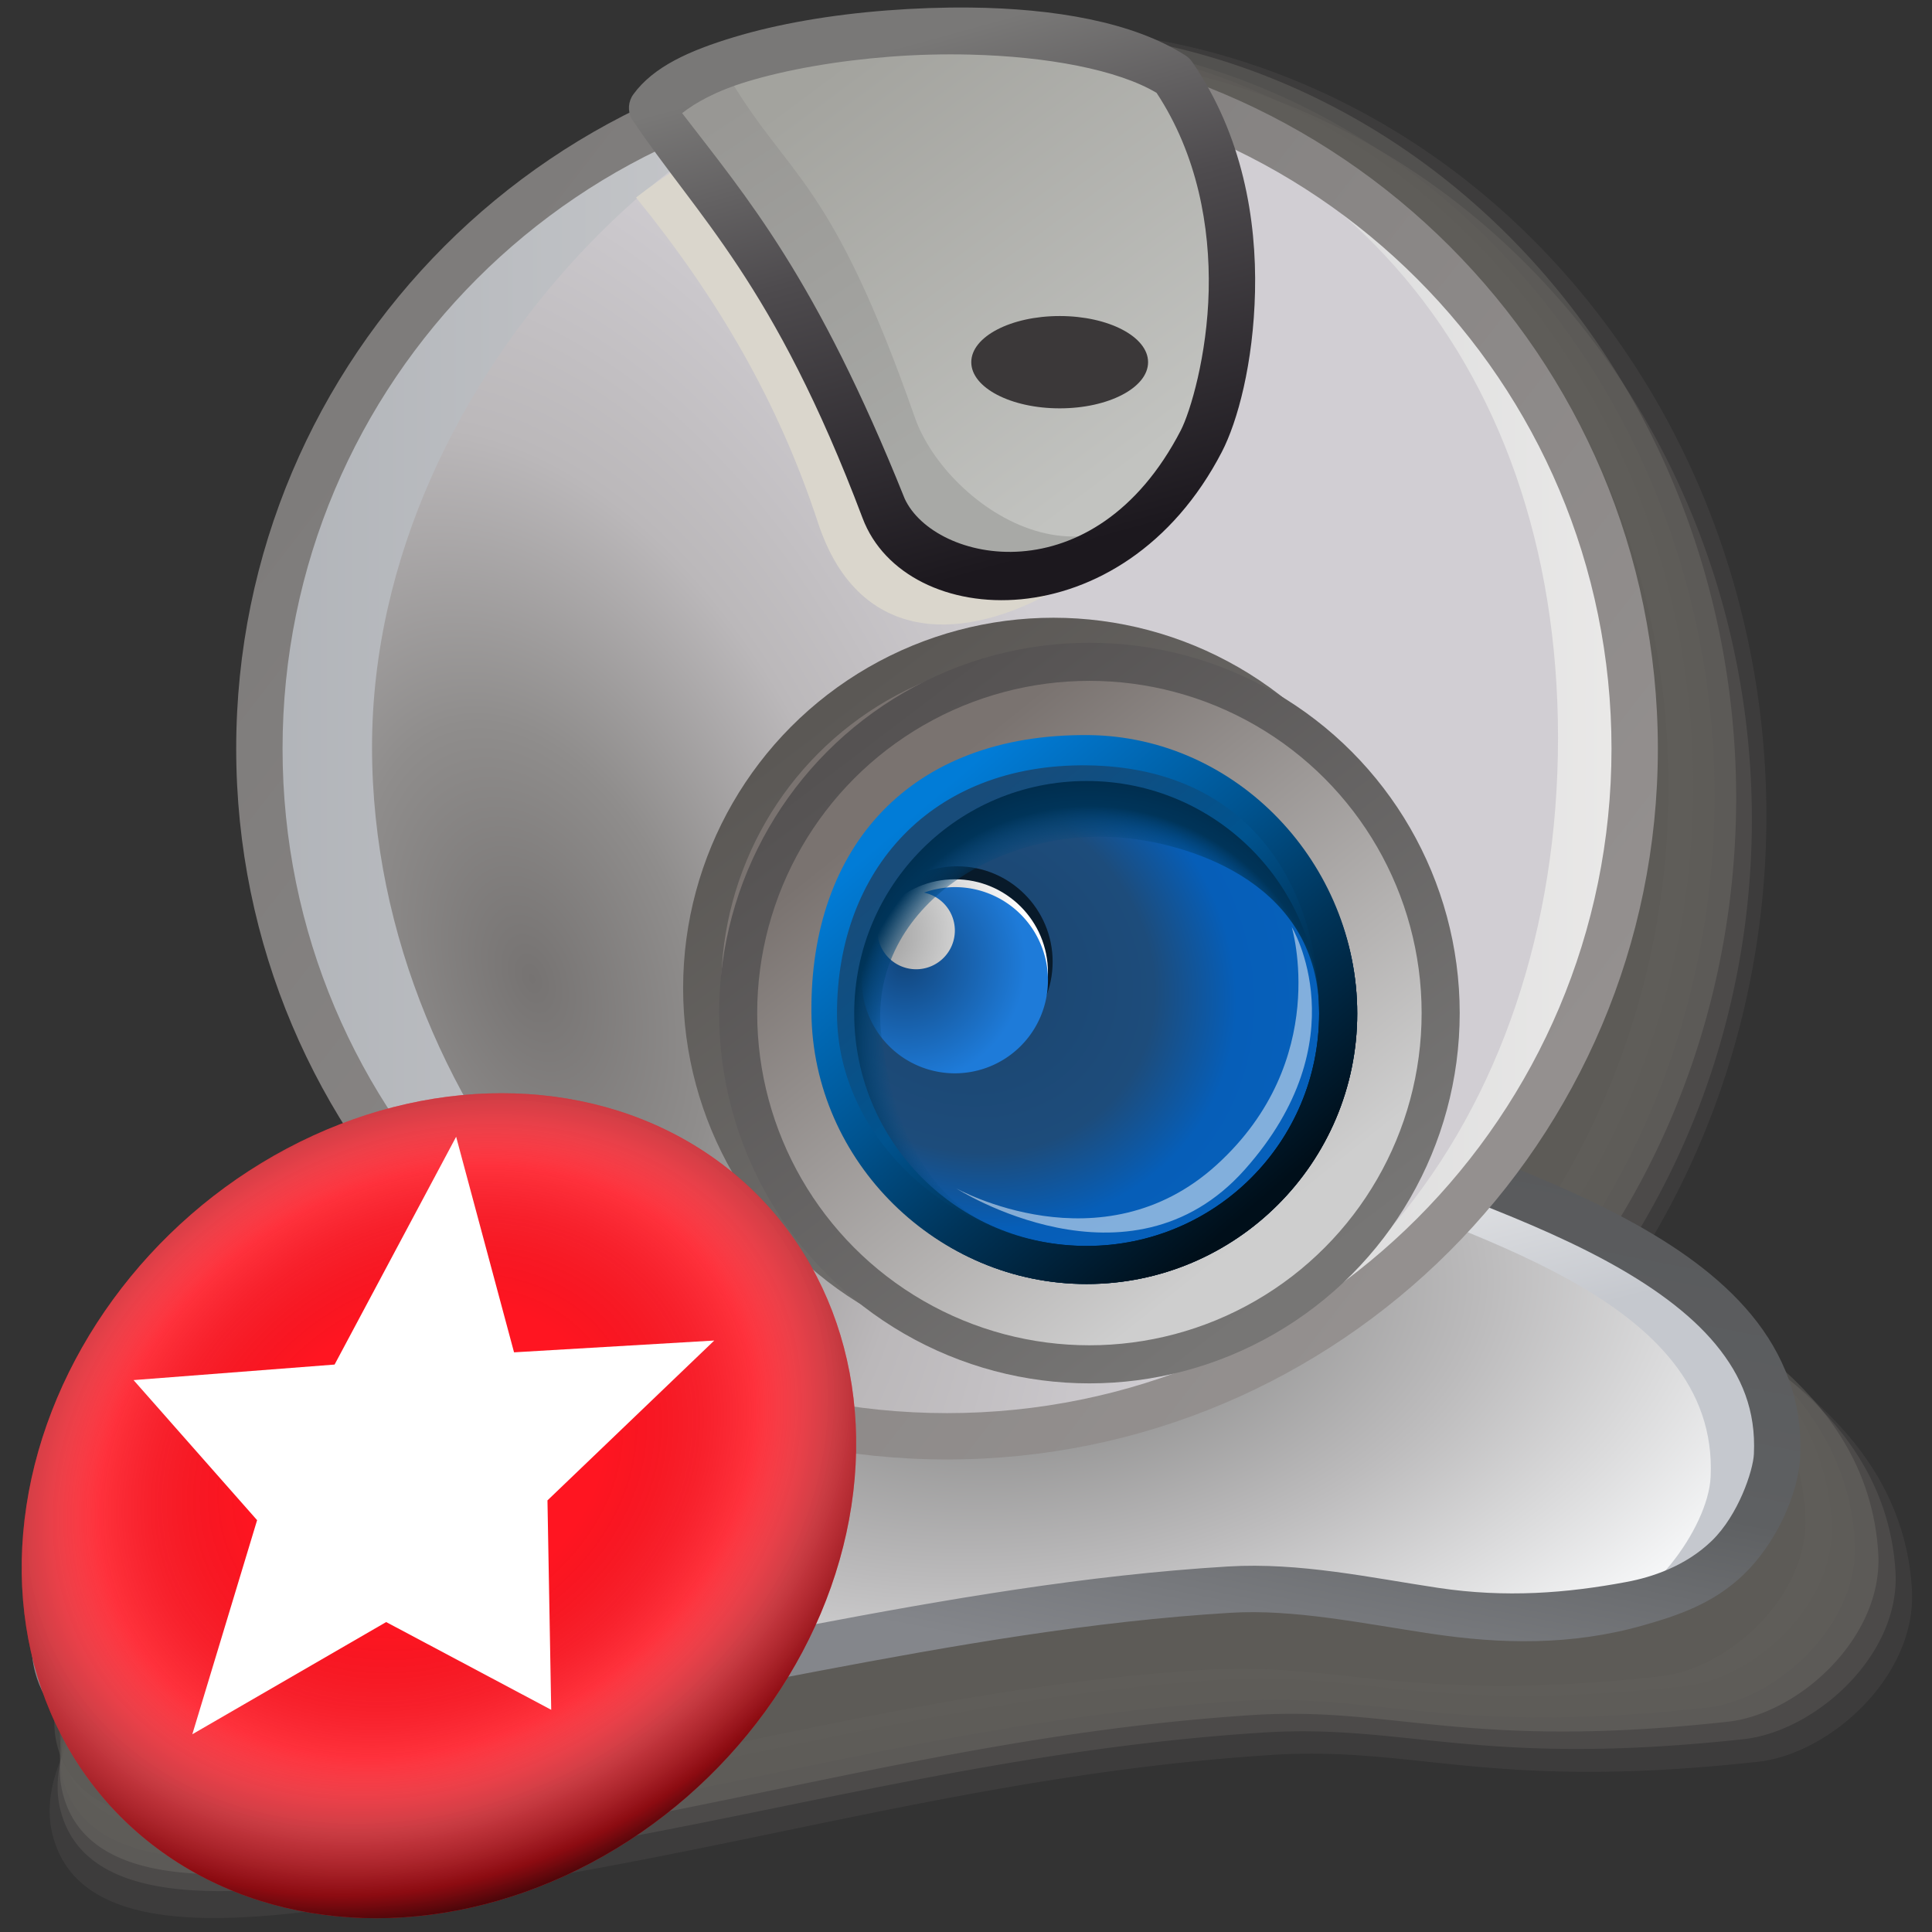 <?xml version="1.0" encoding="UTF-8" standalone="no"?>
<!-- Created with Inkscape (http://www.inkscape.org/) -->

<svg
   width="256mm"
   height="256mm"
   viewBox="0 0 256 256"
   version="1.1"
   id="svg1"
   inkscape:version="1.3.2 (091e20ef0f, 2023-11-25)"
   sodipodi:docname="camera-ready.svg"
   xml:space="preserve"
   xmlns:inkscape="http://www.inkscape.org/namespaces/inkscape"
   xmlns:sodipodi="http://sodipodi.sourceforge.net/DTD/sodipodi-0.dtd"
   xmlns:xlink="http://www.w3.org/1999/xlink"
   xmlns="http://www.w3.org/2000/svg"
   xmlns:svg="http://www.w3.org/2000/svg"
   xmlns:rdf="http://www.w3.org/1999/02/22-rdf-syntax-ns#"
   xmlns:cc="http://creativecommons.org/ns#"
   xmlns:dc="http://purl.org/dc/elements/1.1/"><rect x="0" y="0" width="256" height="256" fill="#333333" stroke="none"/><defs
     id="defs1"><linearGradient
       id="linearGradient16"
       inkscape:collect="always"><stop
         style="stop-color:#000000;stop-opacity:0;"
         offset="0.332"
         id="stop22" /><stop
         style="stop-color:#fbfbfb;stop-opacity:0.123;"
         offset="0.616"
         id="stop23" /><stop
         style="stop-color:#777777;stop-opacity:0.392;"
         offset="0.772"
         id="stop24" /><stop
         style="stop-color:#0f0000;stop-opacity:0.48;"
         offset="0.904"
         id="stop25" /><stop
         style="stop-color:#000000;stop-opacity:0.893;"
         offset="1"
         id="stop21" /></linearGradient><radialGradient
       inkscape:collect="always"
       xlink:href="#linearGradient16"
       id="radialGradient21"
       cx="194.859"
       cy="189.836"
       fx="194.859"
       fy="189.836"
       r="54.657"
       gradientUnits="userSpaceOnUse"
       gradientTransform="matrix(1.246,0.274,-0.249,1.132,-1.337,-75.244)" /><linearGradient
       id="linearGradient52-7"
       inkscape:collect="always"><stop
         style="stop-color:#989898;stop-opacity:1;"
         offset="0"
         id="stop53-5" /><stop
         style="stop-color:#ffffff;stop-opacity:1;"
         offset="1"
         id="stop54-3" /></linearGradient><linearGradient
       id="linearGradient50-5"
       inkscape:collect="always"><stop
         style="stop-color:#12467d;stop-opacity:1;"
         offset="0"
         id="stop51-6" /><stop
         style="stop-color:#1e7bd9;stop-opacity:1;"
         offset="1"
         id="stop52-2" /></linearGradient><linearGradient
       id="linearGradient48"
       inkscape:collect="always"><stop
         style="stop-color:#184c7a;stop-opacity:0;"
         offset="0"
         id="stop45" /><stop
         style="stop-color:#00538f;stop-opacity:0;"
         offset="0.409"
         id="stop46-9" /><stop
         style="stop-color:#004b81;stop-opacity:0.026;"
         offset="0.517"
         id="stop50-1" /><stop
         style="stop-color:#004374;stop-opacity:0.474;"
         offset="0.552"
         id="stop49-2" /><stop
         style="stop-color:#003459;stop-opacity:1;"
         offset="0.612"
         id="stop47-7" /><stop
         style="stop-color:#000f1a;stop-opacity:1"
         offset="1"
         id="stop48-0" /></linearGradient><linearGradient
       id="linearGradient44"
       inkscape:collect="always"><stop
         style="stop-color:#184c7a;stop-opacity:1"
         offset="0"
         id="stop41-9" /><stop
         style="stop-color:#00538f;stop-opacity:1"
         offset="0.409"
         id="stop42-3" /><stop
         style="stop-color:#003459;stop-opacity:1"
         offset="0.662"
         id="stop43-6" /><stop
         style="stop-color:#000f1a;stop-opacity:1"
         offset="1"
         id="stop44-0" /></linearGradient><linearGradient
       id="linearGradient37"
       inkscape:collect="always"><stop
         style="stop-color:#017cd7;stop-opacity:1"
         offset="0"
         id="stop37" /><stop
         style="stop-color:#00538f;stop-opacity:1"
         offset="0.409"
         id="stop39-6" /><stop
         style="stop-color:#003459;stop-opacity:1"
         offset="0.662"
         id="stop40-2" /><stop
         style="stop-color:#000f1a;stop-opacity:1"
         offset="1"
         id="stop38-6" /></linearGradient><linearGradient
       id="linearGradient32-1"
       inkscape:collect="always"><stop
         style="stop-color:#1c456e;stop-opacity:1;"
         offset="0"
         id="stop32-8" /><stop
         style="stop-color:#1c4874;stop-opacity:1;"
         offset="0.256"
         id="stop35-7" /><stop
         style="stop-color:#1d4c7b;stop-opacity:1;"
         offset="0.512"
         id="stop34-9" /><stop
         style="stop-color:#065eb8;stop-opacity:1"
         offset="0.726"
         id="stop36-2" /><stop
         style="stop-color:#0661bc;stop-opacity:1;"
         offset="1"
         id="stop33-0" /></linearGradient><linearGradient
       id="linearGradient31-2"
       inkscape:collect="always"><stop
         style="stop-color:#555252;stop-opacity:1"
         offset="0"
         id="stop30-3" /><stop
         style="stop-color:#777675;stop-opacity:1"
         offset="1"
         id="stop31-7" /></linearGradient><linearGradient
       id="linearGradient27"
       inkscape:collect="always"><stop
         style="stop-color:#7a7370;stop-opacity:1"
         offset="0"
         id="stop27-5" /><stop
         style="stop-color:#cecece;stop-opacity:1"
         offset="1"
         id="stop28-9" /></linearGradient><linearGradient
       id="linearGradient25-2"
       inkscape:collect="always"><stop
         style="stop-color:#5b5855;stop-opacity:1"
         offset="0"
         id="stop25-2" /><stop
         style="stop-color:#777675;stop-opacity:1"
         offset="1"
         id="stop26-8" /></linearGradient><linearGradient
       id="linearGradient24"
       inkscape:collect="always"><stop
         style="stop-color:#a3a39e;stop-opacity:1"
         offset="0"
         id="stop23-9" /><stop
         style="stop-color:#c2c3c0;stop-opacity:1"
         offset="1"
         id="stop24-73" /></linearGradient><linearGradient
       id="linearGradient19-6"
       inkscape:collect="always"><stop
         style="stop-color:#989794;stop-opacity:1"
         offset="0"
         id="stop20-1" /><stop
         style="stop-color:#a8a9a6;stop-opacity:1"
         offset="1"
         id="stop21-2" /></linearGradient><linearGradient
       id="linearGradient17"
       inkscape:collect="always"><stop
         style="stop-color:#797877;stop-opacity:1"
         offset="0"
         id="stop17-9" /><stop
         style="stop-color:#4e4b4e;stop-opacity:1"
         offset="0.378"
         id="stop19-3" /><stop
         style="stop-color:#1c181e;stop-opacity:1"
         offset="1"
         id="stop18-1" /></linearGradient><linearGradient
       id="linearGradient15-9"
       inkscape:collect="always"><stop
         style="stop-color:#767372;stop-opacity:1;"
         offset="0"
         id="stop14-4" /><stop
         style="stop-color:#8f8d8c;stop-opacity:1;"
         offset="0.266"
         id="stop16-7" /><stop
         style="stop-color:#bbb8ba;stop-opacity:1;"
         offset="0.576"
         id="stop55-8" /><stop
         style="stop-color:#d1ced3;stop-opacity:1"
         offset="1"
         id="stop15-4" /></linearGradient><linearGradient
       id="linearGradient12"
       inkscape:collect="always"><stop
         style="stop-color:#7e7c7b;stop-opacity:1"
         offset="0"
         id="stop12" /><stop
         style="stop-color:#94908f;stop-opacity:1"
         offset="1"
         id="stop13-5" /></linearGradient><linearGradient
       id="linearGradient9-0"
       inkscape:collect="always"><stop
         style="stop-color:#b0b3b8;stop-opacity:1"
         offset="0"
         id="stop10-3" /><stop
         style="stop-color:#ebeae9;stop-opacity:1"
         offset="1"
         id="stop11-6" /></linearGradient><linearGradient
       id="linearGradient8"
       inkscape:collect="always"><stop
         style="stop-color:#7a7a79;stop-opacity:1;"
         offset="0"
         id="stop7-1" /><stop
         style="stop-color:#bcbbbc;stop-opacity:1"
         offset="0.531"
         id="stop9-0" /><stop
         style="stop-color:#f9fafb;stop-opacity:1;"
         offset="1"
         id="stop8-6" /></linearGradient><linearGradient
       id="linearGradient3"
       inkscape:collect="always"><stop
         style="stop-color:#fffefd;stop-opacity:1;"
         offset="0"
         id="stop4-3" /><stop
         style="stop-color:#c5c8ce;stop-opacity:1;"
         offset="1"
         id="stop5-2" /></linearGradient><linearGradient
       id="linearGradient1"
       inkscape:collect="always"><stop
         style="stop-color:#84868b;stop-opacity:1;"
         offset="0"
         id="stop1" /><stop
         style="stop-color:#5e6062;stop-opacity:1;"
         offset="0.452"
         id="stop3-0" /><stop
         style="stop-color:#595a5c;stop-opacity:1"
         offset="1"
         id="stop2-6" /></linearGradient><linearGradient
       inkscape:collect="always"
       xlink:href="#linearGradient1"
       id="linearGradient2-1"
       x1="128.78"
       y1="214.199"
       x2="142.084"
       y2="145.408"
       gradientUnits="userSpaceOnUse" /><linearGradient
       inkscape:collect="always"
       xlink:href="#linearGradient3"
       id="linearGradient5"
       x1="120.288"
       y1="158.37"
       x2="129.636"
       y2="195.222"
       gradientUnits="userSpaceOnUse" /><radialGradient
       inkscape:collect="always"
       xlink:href="#linearGradient8"
       id="radialGradient8"
       cx="139.759"
       cy="146.668"
       fx="139.759"
       fy="146.668"
       r="95.427"
       gradientTransform="matrix(1.08,-0.144,0.081,0.607,-21.741,107.884)"
       gradientUnits="userSpaceOnUse" /><linearGradient
       inkscape:collect="always"
       xlink:href="#linearGradient9-0"
       id="linearGradient11"
       x1="45.203"
       y1="107.629"
       x2="216.924"
       y2="107.629"
       gradientUnits="userSpaceOnUse" /><linearGradient
       inkscape:collect="always"
       xlink:href="#linearGradient12"
       id="linearGradient13-5"
       x1="69.583"
       y1="53.388"
       x2="199.726"
       y2="154.308"
       gradientUnits="userSpaceOnUse" /><radialGradient
       inkscape:collect="always"
       xlink:href="#linearGradient15-9"
       id="radialGradient13"
       cx="93.319"
       cy="132.723"
       fx="93.319"
       fy="132.723"
       r="71.626"
       gradientTransform="matrix(0.962,-0.333,0.549,1.584,-81.726,-43.771)"
       gradientUnits="userSpaceOnUse" /><linearGradient
       inkscape:collect="always"
       xlink:href="#linearGradient17"
       id="linearGradient18"
       x1="132.515"
       y1="20.789"
       x2="149.455"
       y2="82.399"
       gradientUnits="userSpaceOnUse" /><linearGradient
       inkscape:collect="always"
       xlink:href="#linearGradient19-6"
       id="linearGradient21"
       x1="103.222"
       y1="31.372"
       x2="129.989"
       y2="72.193"
       gradientUnits="userSpaceOnUse" /><linearGradient
       inkscape:collect="always"
       xlink:href="#linearGradient24"
       id="linearGradient23-5"
       gradientUnits="userSpaceOnUse"
       x1="113.428"
       y1="28.159"
       x2="149.455"
       y2="76.54" /><linearGradient
       inkscape:collect="always"
       xlink:href="#linearGradient25-2"
       id="linearGradient26"
       x1="79.343"
       y1="159.222"
       x2="130.245"
       y2="226.313"
       gradientUnits="userSpaceOnUse"
       gradientTransform="translate(37.231,-55.94)" /><linearGradient
       inkscape:collect="always"
       xlink:href="#linearGradient27"
       id="linearGradient28"
       x1="86.713"
       y1="164.703"
       x2="128.733"
       y2="217.242"
       gradientUnits="userSpaceOnUse"
       gradientTransform="translate(37.231,-55.94)" /><linearGradient
       inkscape:collect="always"
       xlink:href="#linearGradient27"
       id="linearGradient29-4"
       gradientUnits="userSpaceOnUse"
       gradientTransform="translate(41.577,-52.917)"
       x1="86.713"
       y1="164.703"
       x2="128.733"
       y2="217.242" /><linearGradient
       inkscape:collect="always"
       xlink:href="#linearGradient31-2"
       id="linearGradient30"
       gradientUnits="userSpaceOnUse"
       gradientTransform="translate(41.577,-52.917)"
       x1="79.343"
       y1="159.222"
       x2="130.245"
       y2="226.313" /><radialGradient
       inkscape:collect="always"
       xlink:href="#linearGradient32-1"
       id="radialGradient33-7"
       cx="134.771"
       cy="132.83"
       fx="134.771"
       fy="132.83"
       r="32.68"
       gradientUnits="userSpaceOnUse"
       gradientTransform="matrix(1.278,0.735,-0.635,1.105,44.294,-111.656)" /><linearGradient
       inkscape:collect="always"
       xlink:href="#linearGradient37"
       id="linearGradient38"
       x1="123.66"
       y1="118.449"
       x2="164.545"
       y2="165.979"
       gradientUnits="userSpaceOnUse" /><linearGradient
       inkscape:collect="always"
       xlink:href="#linearGradient44"
       id="linearGradient40"
       gradientUnits="userSpaceOnUse"
       x1="126.211"
       y1="121"
       x2="164.545"
       y2="165.979" /><radialGradient
       inkscape:collect="always"
       xlink:href="#linearGradient48"
       id="radialGradient44"
       cx="146.4"
       cy="141.874"
       fx="146.4"
       fy="141.874"
       r="32.68"
       gradientUnits="userSpaceOnUse"
       gradientTransform="matrix(1.448,0,0,1.448,-63.709,-61.922)" /><radialGradient
       inkscape:collect="always"
       xlink:href="#linearGradient50-5"
       id="radialGradient52-6"
       cx="125.986"
       cy="134.002"
       fx="125.986"
       fy="134.002"
       r="11.245"
       gradientUnits="userSpaceOnUse"
       gradientTransform="matrix(1.298,0,0,1.298,-37.563,-40.41)" /><radialGradient
       inkscape:collect="always"
       xlink:href="#linearGradient52-7"
       id="radialGradient54-5"
       cx="122.951"
       cy="130.297"
       fx="122.951"
       fy="130.297"
       r="11.245"
       gradientUnits="userSpaceOnUse"
       gradientTransform="matrix(1.634,0,0,1.634,-78.777,-82.704)" /></defs><sodipodi:namedview
     id="base"
     pagecolor="#ffffff"
     bordercolor="#000000"
     borderopacity="0.3"
     inkscape:pageopacity="0.0"
     inkscape:pageshadow="2"
     inkscape:zoom="0.7"
     inkscape:cx="664.28571"
     inkscape:cy="865.71429"
     inkscape:document-units="mm"
     inkscape:showpageshadow="2"
     inkscape:pagecheckerboard="0"
     inkscape:deskcolor="#d1d1d1"
     inkscape:current-layer="svg1"
     showguides="true"><sodipodi:guide
       position="127.488,120.762"
       orientation="1,0"
       id="guide12"
       inkscape:locked="false" /><sodipodi:guide
       position="164.638,167.801"
       orientation="1,0"
       id="guide22"
       inkscape:locked="false" /></sodipodi:namedview><g
     id="g2"
     transform="matrix(1.097,0,0,1.097,-18.29,-18.869)"><g
       id="g55"
       style="display:inline"
       transform="matrix(1,0,0,1.075,5.216,-8.088)"><path
         id="path55"
         style="color:#000000;fill:#797772;fill-opacity:0.15;stroke-width:1.081;stroke-linecap:round;stroke-linejoin:round;-inkscape-stroke:none"
         d="m 136.388,26.772 a 88.428,88.428 0 0 0 -88.428,88.428 88.428,88.428 0 0 0 26.049,62.359 c -24.523,13.322 -60.435,36.273 -56.208,52.095 3.725,13.94 29.487,8.711 44.345,6.948 36.065,-4.28 66.189,-13.686 102.801,-15.886 17.622,-1.059 26.412,4.077 58.846,0.763 8.734,-0.892 19.238,-9.663 18.596,-19.414 -1.128,-17.124 -17.414,-26.79 -34.941,-34.239 a 88.428,88.428 0 0 0 17.368,-52.627 88.428,88.428 0 0 0 -88.428,-88.428 z" /><path
         id="path56"
         style="color:#000000;fill:#797772;fill-opacity:0.247;stroke-width:1.059;stroke-linecap:round;stroke-linejoin:round;-inkscape-stroke:none"
         d="M 135.789,29.628 A 87.272,85.978 0 0 0 48.517,115.606 87.272,85.978 0 0 0 74.226,176.237 c -24.202,12.953 -59.645,35.268 -55.473,50.652 3.676,13.554 29.102,8.47 43.766,6.756 35.593,-4.161 65.324,-13.307 101.457,-15.446 17.391,-1.03 26.067,3.964 58.077,0.742 8.619,-0.868 18.987,-9.395 18.353,-18.876 -1.113,-16.649 -17.186,-26.048 -34.485,-33.29 A 87.272,85.978 0 0 0 223.062,115.606 87.272,85.978 0 0 0 135.789,29.628 Z" /><path
         id="path57"
         style="color:#000000;fill:#797772;fill-opacity:0.358;stroke-width:1.056;stroke-linecap:round;stroke-linejoin:round;-inkscape-stroke:none"
         d="m 134.819,26.851 a 86.348,86.348 0 0 0 -86.348,86.348 86.348,86.348 0 0 0 25.436,60.892 c -23.946,13.009 -59.014,35.42 -54.886,50.87 3.637,13.612 28.794,8.506 43.302,6.785 35.216,-4.179 64.632,-13.364 100.382,-15.512 17.207,-1.034 25.791,3.981 57.462,0.745 8.528,-0.871 18.786,-9.435 18.159,-18.957 -1.101,-16.721 -17.004,-26.16 -34.119,-33.433 a 86.348,86.348 0 0 0 16.959,-51.389 86.348,86.348 0 0 0 -86.348,-86.348 z" /><path
         id="path58"
         style="color:#000000;fill:#605e5a;fill-opacity:0.457;stroke-width:1.042;stroke-linecap:round;stroke-linejoin:round;-inkscape-stroke:none"
         d="m 133.32,27.73 a 85.233,85.233 0 0 0 -85.233,85.233 85.233,85.233 0 0 0 25.108,60.106 c -23.637,12.841 -58.252,34.962 -54.177,50.213 3.59,13.437 28.422,8.397 42.743,6.697 34.762,-4.125 63.798,-13.191 99.087,-15.312 16.985,-1.021 25.458,3.93 56.72,0.736 8.418,-0.86 18.543,-9.314 17.924,-18.713 -1.087,-16.505 -16.785,-25.822 -33.679,-33.002 A 85.233,85.233 0 0 0 218.554,112.964 85.233,85.233 0 0 0 133.32,27.73 Z" /><path
         id="path59"
         style="color:#000000;fill:#615f5b;fill-opacity:0.457;stroke-width:1.029;stroke-linecap:round;stroke-linejoin:round;-inkscape-stroke:none"
         d="M 131.838,27.73 A 84.131,84.131 0 0 0 47.707,111.862 84.131,84.131 0 0 0 72.49,171.19 c -23.331,12.675 -57.499,34.51 -53.477,49.564 3.544,13.263 28.055,8.288 42.191,6.611 34.312,-4.072 62.973,-13.021 97.806,-15.114 16.765,-1.007 25.129,3.879 55.987,0.726 8.309,-0.849 18.304,-9.193 17.692,-18.471 -1.073,-16.292 -16.568,-25.488 -33.244,-32.575 a 84.131,84.131 0 0 0 16.524,-50.07 84.131,84.131 0 0 0 -84.131,-84.131 z" /><path
         id="path60-3"
         style="color:#000000;fill:#5a5955;fill-opacity:0.457;stroke-width:1.017;stroke-linecap:round;stroke-linejoin:round;-inkscape-stroke:none"
         d="m 129.842,28.8 a 83.144,83.144 0 0 0 -83.144,83.144 83.144,83.144 0 0 0 24.493,58.633 c -23.057,12.526 -56.824,34.105 -52.849,48.983 3.502,13.107 27.725,8.191 41.696,6.533 33.91,-4.024 62.234,-12.868 96.658,-14.936 16.569,-0.996 24.834,3.834 55.33,0.718 8.212,-0.839 18.089,-9.085 17.485,-18.254 -1.06,-16.101 -16.373,-25.189 -32.854,-32.193 a 83.144,83.144 0 0 0 16.33,-49.483 83.144,83.144 0 0 0 -83.144,-83.144 z" /></g><g
       id="path9"
       style="display:inline"><g
         id="rect1"
         style="display:inline"><g
           id="g9"><path
             style="color:#000000;fill:url(#linearGradient5);stroke-linecap:round;stroke-linejoin:round;-inkscape-stroke:none"
             d="m 80.509,167.632 c 17.59,-9.206 35.568,-20.342 55.374,-22.49 13.344,-1.447 27.335,1.552 39.688,6.804 21.231,9.026 54.19,17.304 55.751,41.01 0.594,9.018 -9.209,19.399 -17.198,17.954 -16.065,-2.905 -32.651,-2.68 -48.948,-1.701 -33.858,2.034 -67.189,11.728 -100.542,15.686 -13.741,1.631 -37.566,6.466 -41.01,-6.426 -4.194,-15.697 34.496,-39.119 56.885,-50.838 z"
             id="path5"
             sodipodi:nodetypes="sssssssss" /><path
             style="color:#000000;display:inline;fill:url(#radialGradient8);stroke-width:0.917;stroke-linecap:round;stroke-linejoin:round;-inkscape-stroke:none"
             d="m 86.644,172.548 c 16.137,-8.446 32.63,-18.662 50.8,-20.632 12.242,-1.327 25.077,1.424 36.409,6.242 19.477,8.281 50.474,15.663 49.445,37.434 -0.295,6.256 -7.824,16.29 -14.076,16.66 -12.389,0.732 -29.765,-5.672 -44.716,-4.773 -31.061,1.866 -62.773,12.46 -93.371,16.091 -12.606,1.496 -28.529,6.866 -36.678,1.287 -13.522,-9.258 31.646,-41.557 52.187,-52.308 z"
             id="path7-7"
             sodipodi:nodetypes="sssssssss" /><path
             style="color:#000000;fill:url(#linearGradient2-1);stroke-linecap:round;stroke-linejoin:round;-inkscape-stroke:none"
             d="m 146.105,142.057 c -3.514,-0.164 -7.034,-0.076 -10.525,0.303 -20.657,2.24 -38.907,13.653 -56.369,22.793 -11.287,5.908 -26.648,14.729 -38.832,24.195 -6.092,4.733 -11.396,9.611 -15.037,14.541 -3.641,4.93 -5.794,10.176 -4.424,15.305 1.08,4.043 3.993,6.914 7.475,8.498 3.482,1.584 7.542,2.132 11.807,2.236 8.529,0.209 18.029,-1.453 24.766,-2.252 33.667,-3.995 66.942,-13.663 100.379,-15.672 7.621,-0.458 15.842,1.278 24.242,2.535 8.4,1.258 16.884,1.44 25.486,-0.994 4.2,-1.189 8.546,-2.61 12.263,-6.209 3.717,-3.599 6.558,-9.467 6.784,-14.246 0.314,-6.639 -2.03,-12.395 -5.893,-17.066 -3.862,-4.672 -9.172,-8.371 -15.07,-11.551 -11.797,-6.359 -26.111,-10.691 -36.49,-15.104 -9.525,-4.049 -20.018,-6.819 -30.561,-7.312 z m -0.26,5.602 c 9.745,0.465 19.625,3.037 28.629,6.865 10.852,4.614 24.974,8.922 36.025,14.879 5.526,2.979 10.242,6.357 13.41,10.189 3.169,3.832 4.862,8.006 4.615,13.232 -0.096,2.041 -1.889,7.394 -5.085,10.488 -3.196,3.094 -7.289,4.406 -10.267,4.965 -7.259,1.363 -14.598,1.944 -22.758,0.723 -8.16,-1.222 -16.733,-3.107 -25.408,-2.586 -34.28,2.06 -67.665,11.781 -100.703,15.701 -7.004,0.831 -16.289,2.403 -23.969,2.215 -3.84,-0.094 -7.241,-0.652 -9.625,-1.736 -2.384,-1.084 -3.741,-2.443 -4.383,-4.846 -0.727,-2.719 0.384,-6.289 3.518,-10.531 3.133,-4.242 8.114,-8.896 13.969,-13.445 11.71,-9.098 26.889,-17.847 37.992,-23.658 17.717,-9.273 35.422,-20.132 54.377,-22.188 3.181,-0.345 6.414,-0.423 9.662,-0.268 z"
             id="path6"
             sodipodi:nodetypes="scssssssssssssssssssssssssssssssssss" /></g></g><path
         style="color:#000000;display:inline;fill:url(#linearGradient11);stroke-linecap:round;stroke-linejoin:round;-inkscape-stroke:none"
         d="M 214.124,107.629 A 83.06,83.06 0 0 1 131.063,190.689 83.06,83.06 0 0 1 48.003,107.629 83.06,83.06 0 0 1 131.063,24.568 83.06,83.06 0 0 1 214.124,107.629 Z"
         id="path11-4" /><path
         style="color:#000000;display:inline;fill:url(#radialGradient13);stroke-linecap:round;stroke-linejoin:round;-inkscape-stroke:none"
         d="m 204.863,106.306 c 1e-5,45.873 -27.969,82.412 -73.8,84.383 -30.754,1.323 -69.453,-37.376 -69.453,-83.249 2e-6,-45.873 43.046,-84.572 69.453,-82.871 45.778,2.949 73.8,35.864 73.8,81.737 z"
         id="path13"
         sodipodi:nodetypes="sssss" /><path
         style="color:#000000;display:inline;fill:url(#linearGradient13-5);stroke-linecap:round;stroke-linejoin:round;-inkscape-stroke:none"
         d="m 131.062,21.768 c -47.386,-1e-6 -85.859,38.475 -85.859,85.861 -3e-6,47.386 38.473,85.859 85.859,85.859 47.386,0 85.861,-38.473 85.861,-85.859 0,-47.386 -38.475,-85.861 -85.861,-85.861 z m 0,5.602 c 44.36,2e-6 80.262,35.9 80.262,80.26 0,44.36 -35.902,80.26 -80.262,80.26 -44.36,0 -80.26,-35.9 -80.26,-80.26 3e-6,-44.36 35.9,-80.26 80.26,-80.26 z"
         id="path12" /><path
         id="rect16"
         style="display:inline;fill:#dad6cc;stroke-width:5.6;stroke-linecap:round;stroke-linejoin:round"
         d="M 93.502,41.058 C 120.432,20.192 140.708,33.605 162.719,33.829 l 0.756,28.348 C 163.922,80.758 124.945,109.155 115.472,80.32 110.654,65.657 103.35,53.205 93.502,41.058 Z"
         sodipodi:nodetypes="cccsc" /><g
         id="rect17"
         style="display:inline"><path
           style="color:#000000;fill:url(#linearGradient21);stroke-linecap:round;stroke-linejoin:round;-inkscape-stroke:none"
           d="m 95.439,30.238 c 6.794,-9.288 48.373,-13.349 62.933,-3.969 11.34,16.498 6.445,38.349 3.402,44.223 C 150.551,92.157 128.268,89.123 123.409,78.619 110.766,51.284 101.888,42.68 95.439,30.238 Z"
           id="path21" /><path
           style="color:#000000;display:inline;fill:url(#linearGradient23-5);stroke-linecap:round;stroke-linejoin:round;-inkscape-stroke:none"
           d="m 104.888,26.836 c 22.669,-5.13 38.923,-9.947 53.484,-0.567 11.34,16.498 6.445,38.349 3.402,44.223 -11.223,21.664 -30.761,8.089 -34.585,-2.835 -10.08,-28.8 -15.105,-28.806 -22.301,-40.821 z"
           id="path23"
           sodipodi:nodetypes="ccssc" /><path
           style="color:#000000;fill:url(#linearGradient18);stroke-linecap:round;stroke-linejoin:round;-inkscape-stroke:none"
           d="m 133.887,18.113 c -3.353,-0.037 -6.756,0.09 -10.107,0.348 -6.703,0.515 -13.155,1.62 -18.5,3.24 -5.345,1.62 -9.655,3.543 -12.1,6.885 -0.628,0.858 -0.715,1.997 -0.227,2.941 7.94,11.864 17.142,19.72 27.914,48.268 5.165,13.688 31.424,15.089 43.393,-8.014 1.892,-3.652 3.81,-10.682 4.006,-19.354 0.196,-8.672 -1.483,-18.864 -7.586,-27.744 -0.21,-0.306 -0.479,-0.567 -0.791,-0.768 -6.341,-4.085 -15.943,-5.69 -26.002,-5.803 z m -0.068,5.682 c 9.281,0.222 17.875,1.822 22.557,4.623 4.942,7.5 6.466,16.223 6.293,23.883 -0.177,7.846 -2.229,14.682 -3.381,16.904 -10.477,20.225 -29.761,15.968 -33.336,8.238 C 115.225,50.704 106.914,41.095 99.066,30.869 c 1.549,-1.229 4.064,-2.665 7.836,-3.809 4.816,-1.46 10.943,-2.527 17.305,-3.016 3.181,-0.244 6.431,-0.326 9.611,-0.25 z"
           id="path22"
           sodipodi:nodetypes="sssccsssccsccssccsscc" /></g><ellipse
         style="fill:#3b3839;fill-opacity:1;stroke:none;stroke-width:5.6;stroke-linecap:round;stroke-linejoin:round;stroke-dasharray:none;stroke-opacity:1"
         id="path24"
         cx="144.67"
         cy="60.949"
         rx="10.678"
         ry="5.575" /><circle
         style="fill:url(#linearGradient28);stroke:url(#linearGradient26);stroke-width:4.6;stroke-linecap:round;stroke-linejoin:round;stroke-dasharray:none;stroke-opacity:1"
         id="path25"
         cx="143.914"
         cy="136.544"
         r="42.428" /><circle
         style="display:inline;fill:url(#linearGradient29-4);stroke:url(#linearGradient30);stroke-width:4.6;stroke-linecap:round;stroke-linejoin:round;stroke-dasharray:none;stroke-opacity:1"
         id="circle28"
         cx="148.261"
         cy="139.568"
         r="42.428" /><g
         id="path31-5"
         style="display:inline"><path
           style="color:#000000;display:inline;fill:url(#radialGradient33-7);stroke-linecap:round;stroke-linejoin:round;-inkscape-stroke:none"
           d="m 178.31,139.615 a 30.38,30.38 0 0 1 -30.38,30.38 30.38,30.38 0 0 1 -30.38,-30.38 30.38,30.38 0 0 1 30.38,-30.38 30.38,30.38 0 0 1 30.38,30.38 z"
           id="path36-2" /><g
           id="g49"
           style="display:inline"><circle
             style="display:inline;fill:#081a2a;fill-opacity:1;stroke:none;stroke-width:4.6;stroke-linecap:round;stroke-linejoin:round;stroke-dasharray:none;stroke-opacity:1"
             id="path49"
             cx="132.292"
             cy="133.369"
             r="11.528" /><circle
             style="display:inline;fill:url(#radialGradient54-5);fill-opacity:1;stroke:none;stroke-width:4.487;stroke-linecap:round;stroke-linejoin:round;stroke-dasharray:none;stroke-opacity:1"
             id="circle49"
             cx="132.008"
             cy="134.654"
             r="11.245" /><path
             id="circle50"
             style="display:inline;fill:url(#radialGradient52-6);fill-opacity:1;stroke:none;stroke-width:4.487;stroke-linecap:round;stroke-linejoin:round;stroke-dasharray:none;stroke-opacity:1"
             d="m 132.008,124.354 a 11.245,11.245 0 0 0 -3.729,0.665 4.677,4.677 0 0 1 3.729,4.58 4.677,4.677 0 0 1 -4.677,4.677 4.677,4.677 0 0 1 -4.677,-4.677 4.677,4.677 0 0 1 0.017,-0.242 11.245,11.245 0 0 0 -1.907,6.243 11.245,11.245 0 0 0 11.245,11.245 11.245,11.245 0 0 0 11.245,-11.245 11.245,11.245 0 0 0 -11.245,-11.245 z" /></g><path
           style="color:#000000;display:inline;fill:url(#radialGradient44);stroke-linecap:round;stroke-linejoin:round;-inkscape-stroke:none"
           d="m 147.93,106.936 c -18.021,-1e-5 -32.68,14.658 -32.68,32.68 0,18.021 14.658,32.68 32.68,32.68 18.021,0 32.68,-14.658 32.68,-32.68 10e-6,-18.021 -14.658,-32.68 -32.68,-32.68 z m 4.819,11.498 c 8.165,0.85 23.261,5.647 23.261,21.182 -1e-5,15.535 -12.545,28.08 -28.08,28.08 -15.535,1e-5 -22.779,-9.838 -24.771,-25.245 -1.984,-15.346 14.138,-25.626 29.59,-24.017 z"
           id="path44-5"
           sodipodi:nodetypes="ssssssssss" /><path
           style="color:#000000;display:inline;fill:url(#linearGradient40);stroke-linecap:round;stroke-linejoin:round;-inkscape-stroke:none"
           d="m 147.93,106.936 c -18.021,-1e-5 -32.68,14.658 -32.68,32.68 0,18.021 14.658,32.68 32.68,32.68 18.021,0 32.68,-14.658 32.68,-32.68 10e-6,-18.021 -14.658,-32.68 -32.68,-32.68 z m 0,4.6 c 15.535,0 28.08,12.545 28.08,28.08 -1e-5,15.535 -12.545,28.08 -28.08,28.08 -15.535,1e-5 -28.078,-12.545 -28.078,-28.08 0,-15.535 12.543,-28.08 28.078,-28.08 z"
           id="path37-4" /><path
           style="color:#000000;display:inline;fill:url(#linearGradient38);stroke-linecap:round;stroke-linejoin:round;-inkscape-stroke:none"
           d="m 148.119,105.991 c -21.518,-0.189 -33.625,13.524 -33.436,33.53 0.17,18.021 15.225,32.774 33.247,32.774 18.021,0 32.68,-14.658 32.68,-32.68 10e-6,-18.021 -14.47,-33.466 -32.491,-33.625 z m -0.189,3.655 c 19.499,0.208 28.08,14.435 28.08,29.97 -1e-5,15.535 -12.545,28.08 -28.08,28.08 -15.535,1e-5 -30.157,-12.545 -30.157,-28.08 0,-17.331 11.404,-30.17 30.157,-29.97 z"
           id="path40"
           sodipodi:nodetypes="ssssssssss" /><path
           id="rect2"
           style="display:inline;fill:#ffffff;fill-opacity:0.499;stroke-width:4.1;stroke-linecap:round;stroke-linejoin:round"
           d="m 163.63,157.902 c 13.906,-12.641 9.071,-28.726 9.071,-28.726 0,0 8.281,13.61 -5.67,29.293 -13.951,15.683 -34.868,2.268 -34.868,2.268 0,0 17.561,9.807 31.467,-2.835 z"
           sodipodi:nodetypes="zczcz" /></g></g></g><path
     id="rect14"
     style="display:none;fill:#ff3115;stroke-width:4.021"
     d="M 9.622,18.264 23.822,17.815 250.066,246.231 250.307,264.043 236.511,263.704 9.622,33.799 Z"
     sodipodi:nodetypes="ccccccc"
     inkscape:label="offline"
     transform="translate(0,-12.7)" /><g
     id="g25"
     inkscape:label="statusbutton"
     style="display:inline"
     transform="matrix(-1,0,-0.152,1,280.151,0.663)"><circle
       style="fill:#ff1521;fill-opacity:1;stroke-width:5.597"
       id="path14"
       cx="191.766"
       cy="198.853"
       r="54.657"
       inkscape:label="color" /><circle
       style="fill:url(#radialGradient21);fill-opacity:1;stroke-width:5.597"
       id="circle21"
       cx="191.766"
       cy="198.853"
       r="54.657"
       inkscape:label="shadow" /><path
       id="path15"
       style="display:inline;fill:#ffffff;stroke-width:1.446"
       inkscape:label="star"
       inkscape:transform-center-x="0.0074904368"
       inkscape:transform-center-y="-3.1529094"
       d="m 224.417,216.435 -25.688,-14.867 -21.868,11.627 0.497,-27.749 -22.101,-21.182 26.53,1.563 7.673,-28.564 16.105,30.184 26.639,2.059 -16.372,18.561 z"
       sodipodi:nodetypes="ccccccccccc"
       transform="matrix(1,0,-0.152,1,28.321,12.7)" /></g></svg>
